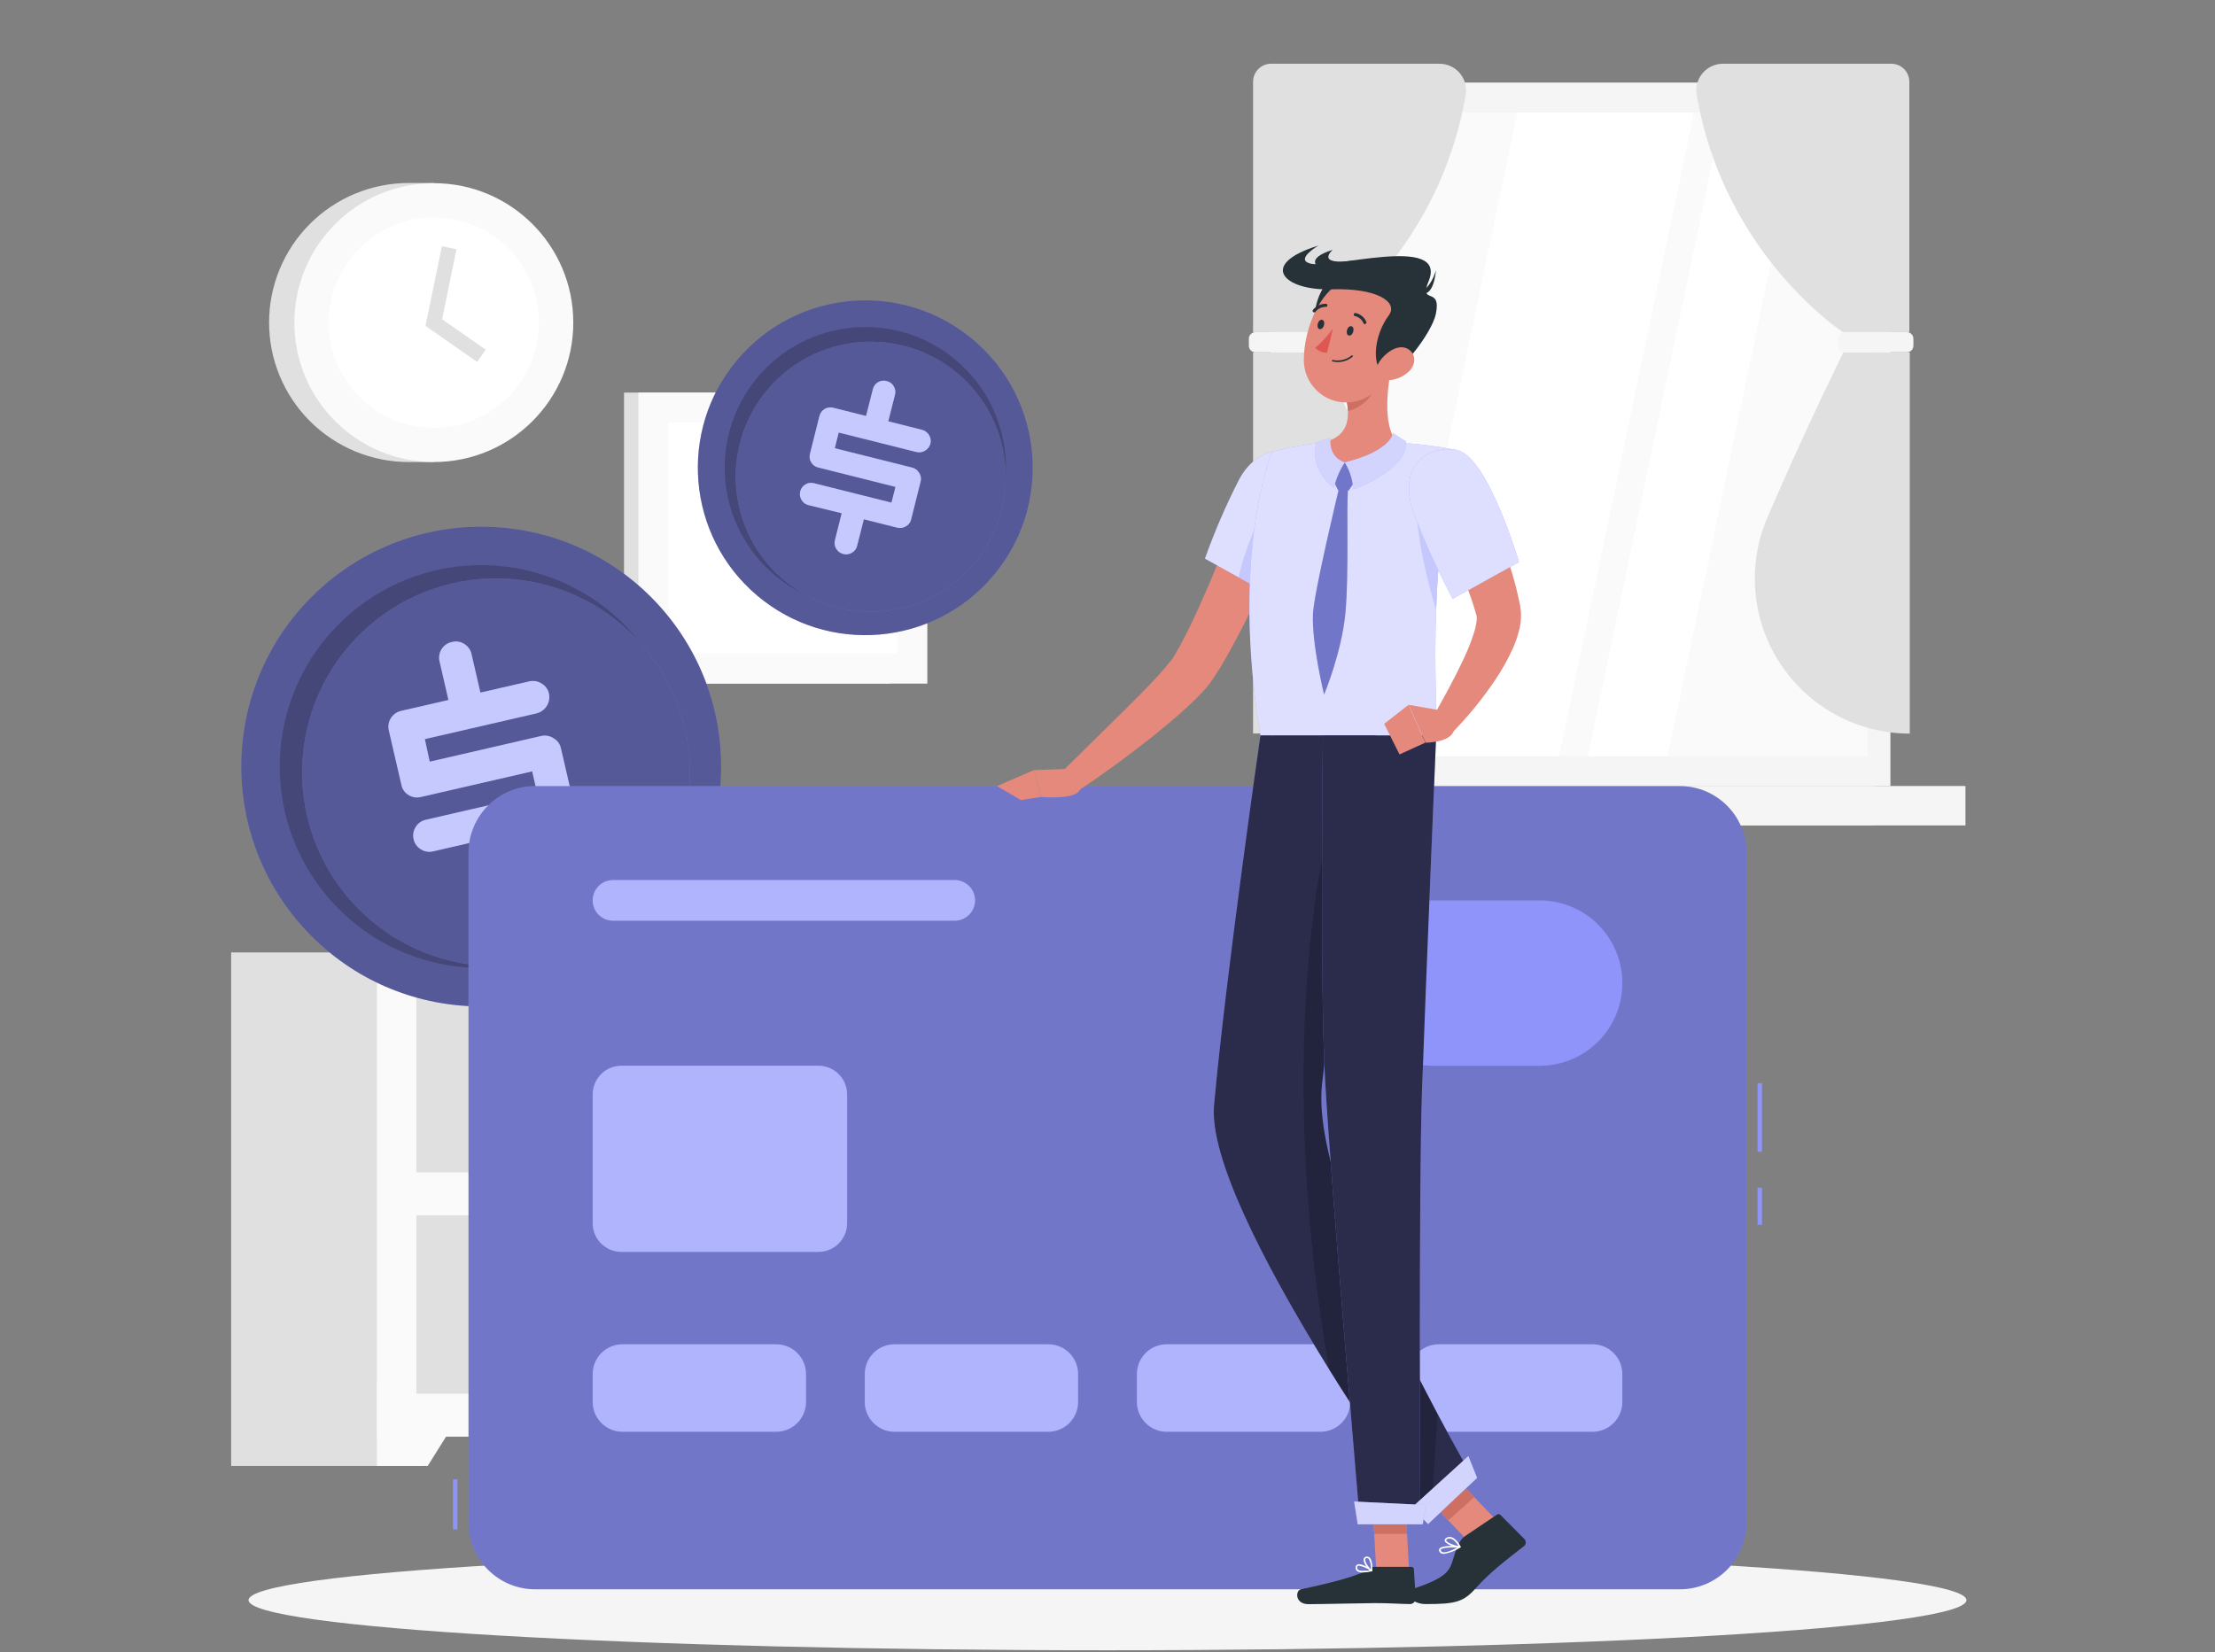 <svg width="500" height="373" viewBox="0 0 500 373" fill="none" xmlns="http://www.w3.org/2000/svg">
<rect x="0" y="0" width="500" height="373" fill="#808080" stroke="none"/>
<g clip-path="url(#clip0_7_356)">
<path d="M377.66 338.04H343.26V338.29H377.66V338.04Z" fill="#E6E6E6"/>
<path d="M251 337.58H211.76V337.83H251V337.58Z" fill="#E6E6E6"/>
<path d="M210.76 334.02H193.22V334.27H210.76V334.02Z" fill="#E6E6E6"/>
<path d="M423.03 18.68H286.75V177.48H423.03V18.68Z" fill="#E0E0E0"/>
<path d="M426.73 18.68H288.48V177.48H426.73V18.68Z" fill="#F5F5F5"/>
<path d="M423.03 177.47H286.75V186.37H423.03V177.47Z" fill="#E0E0E0"/>
<path d="M443.67 177.47H313.52V186.37H443.67V177.47Z" fill="#F5F5F5"/>
<path d="M421.55 170.74V25.41L293.67 25.41V170.74H421.55Z" fill="#FAFAFA"/>
<path d="M312.06 170.74L342.5 25.41H382.4L351.96 170.74H312.06Z" fill="white"/>
<path d="M358.42 170.74L388.85 25.41H406.87L376.44 170.74H358.42Z" fill="white"/>
<path d="M282.86 18.45V74.99H297.86C297.86 74.99 324.73 57.46 330.86 21.39C331.005 20.531 330.962 19.651 330.732 18.81C330.503 17.97 330.093 17.189 329.532 16.523C328.97 15.857 328.27 15.321 327.481 14.953C326.691 14.584 325.831 14.392 324.96 14.39H286.96C286.424 14.386 285.892 14.488 285.396 14.69C284.899 14.892 284.447 15.191 284.066 15.568C283.685 15.945 283.383 16.394 283.176 16.889C282.969 17.383 282.861 17.914 282.86 18.45V18.45Z" fill="#E0E0E0"/>
<path d="M282.86 165.62V79.55H297.86C297.86 79.55 306.46 96.93 315.03 116.91C317.31 122.226 318.234 128.025 317.72 133.786C317.205 139.547 315.269 145.09 312.084 149.919C308.899 154.747 304.566 158.709 299.472 161.45C294.378 164.19 288.684 165.623 282.9 165.62H282.86Z" fill="#E0E0E0"/>
<path d="M297.38 74.99H283.41C282.582 74.99 281.91 75.662 281.91 76.49V78.05C281.91 78.878 282.582 79.55 283.41 79.55H297.38C298.208 79.55 298.88 78.878 298.88 78.05V76.49C298.88 75.662 298.208 74.99 297.38 74.99Z" fill="#F5F5F5"/>
<path d="M431 18.45V74.99H416C416 74.99 389.12 57.46 383 21.39C382.855 20.532 382.898 19.652 383.127 18.813C383.356 17.973 383.765 17.193 384.325 16.527C384.885 15.861 385.584 15.325 386.372 14.956C387.161 14.587 388.02 14.394 388.89 14.39H426.89C427.427 14.385 427.96 14.486 428.458 14.687C428.955 14.889 429.408 15.187 429.79 15.564C430.172 15.942 430.476 16.391 430.684 16.886C430.891 17.382 430.999 17.913 431 18.45V18.45Z" fill="#E0E0E0"/>
<path d="M431.1 165.64V79.57H416.1C416.1 79.57 407.5 96.94 398.92 116.93C396.656 122.248 395.744 128.043 396.266 133.799C396.788 139.555 398.726 145.092 401.909 149.916C405.092 154.74 409.42 158.701 414.507 161.444C419.594 164.188 425.281 165.63 431.06 165.64H431.1Z" fill="#E0E0E0"/>
<path d="M416.45 79.55H430.42C431.248 79.55 431.92 78.879 431.92 78.05V76.49C431.92 75.662 431.248 74.99 430.42 74.99H416.45C415.622 74.99 414.95 75.662 414.95 76.49V78.05C414.95 78.879 415.622 79.55 416.45 79.55Z" fill="#F5F5F5"/>
<path d="M200.89 88.64H140.86V154.35H200.89V88.64Z" fill="#E0E0E0"/>
<path d="M209.33 88.64H144.11V154.35H209.33V88.64Z" fill="#FAFAFA"/>
<path d="M202.6 147.63V95.37H150.83V147.63H202.6Z" fill="white"/>
<path d="M163 121.5C163.003 118.226 164.305 115.088 166.621 112.774C168.937 110.46 172.076 109.16 175.35 109.16H178.13C181.402 109.163 184.539 110.464 186.853 112.777C189.166 115.091 190.467 118.228 190.47 121.5V121.5C190.47 123.121 190.151 124.725 189.531 126.222C188.911 127.72 188.002 129.08 186.856 130.226C185.71 131.372 184.349 132.281 182.852 132.901C181.355 133.521 179.751 133.84 178.13 133.84H175.35C173.729 133.841 172.123 133.523 170.625 132.904C169.126 132.284 167.765 131.375 166.618 130.229C165.471 129.083 164.561 127.723 163.94 126.225C163.32 124.727 163 123.122 163 121.5Z" fill="#F5F5F5"/>
<path d="M92.24 104.32C83.886 104.32 75.874 101.001 69.966 95.094C64.059 89.186 60.74 81.174 60.74 72.82C60.74 64.466 64.059 56.454 69.966 50.546C75.874 44.639 83.886 41.32 92.24 41.32H97.93V104.32H92.24Z" fill="#E0E0E0"/>
<path d="M97.93 104.32C115.316 104.32 129.41 90.226 129.41 72.84C129.41 55.454 115.316 41.36 97.93 41.36C80.544 41.36 66.45 55.454 66.45 72.84C66.45 90.226 80.544 104.32 97.93 104.32Z" fill="#FAFAFA"/>
<path d="M97.93 96.58C111.041 96.58 121.67 85.951 121.67 72.84C121.67 59.729 111.041 49.1 97.93 49.1C84.819 49.1 74.19 59.729 74.19 72.84C74.19 85.951 84.819 96.58 97.93 96.58Z" fill="white"/>
<path d="M107.71 81.72L96.05 73.58L99.75 55.6L103.05 56.28L99.8 72.09L109.64 78.95L107.71 81.72Z" fill="#E0E0E0"/>
<path d="M352.34 215.05H309.43V330.99H352.34V215.05Z" fill="#E0E0E0"/>
<path d="M340.88 330.99H352.34V311.79H328.87L340.88 330.99Z" fill="#FAFAFA"/>
<path d="M95.09 215.05H52.18V330.99H95.09V215.05Z" fill="#E0E0E0"/>
<path d="M352.35 215.05H85.09V324.38H352.35V215.05Z" fill="#FAFAFA"/>
<path d="M96.55 330.99H85.09V311.79H108.56L96.55 330.99Z" fill="#FAFAFA"/>
<path d="M343.46 224.45H93.98V264.69H343.46V224.45Z" fill="#F0F0F0"/>
<path d="M343.46 274.42H93.98V314.66H343.46V274.42Z" fill="#F0F0F0"/>
<path d="M306.88 224.45H93.98V264.69H306.88V224.45Z" fill="#E0E0E0"/>
<path d="M159.54 229.88H146.59C146.59 229.88 148.84 237.65 148.84 242.22C148.84 246.79 138.99 264.7 153.07 264.7C167.15 264.7 157.29 246.79 157.29 242.22C157.29 237.65 159.54 229.88 159.54 229.88Z" fill="#FAFAFA"/>
<path d="M108.56 243.38V250.45C108.56 258.29 116.14 264.7 125.4 264.7H133.75C143.01 264.7 150.59 258.29 150.59 250.45V243.38H108.56Z" fill="#F0F0F0"/>
<path d="M306.88 274.42H93.98V314.66H306.88V274.42Z" fill="#E0E0E0"/>
<path d="M213.55 313.93H233.49V280.72H213.55V313.93Z" fill="white"/>
<path d="M230.38 314.45H231.74V281.24H230.38V314.45Z" fill="#E6E6E6"/>
<path d="M231.84 314.7H235.32C235.585 314.7 235.8 314.485 235.8 314.22V281.46C235.8 281.195 235.585 280.98 235.32 280.98H231.84C231.575 280.98 231.36 281.195 231.36 281.46V314.22C231.36 314.485 231.575 314.7 231.84 314.7Z" fill="#EBEBEB"/>
<path d="M231.36 296.56H235.8V288.68H231.36V296.56Z" fill="white"/>
<path d="M231.36 303.85H235.8V298.99H231.36V303.85Z" fill="white"/>
<path d="M212.53 314.7H230.5C230.765 314.7 230.98 314.485 230.98 314.22V281.46C230.98 281.195 230.765 280.98 230.5 280.98H212.53C212.265 280.98 212.05 281.195 212.05 281.46V314.22C212.05 314.485 212.265 314.7 212.53 314.7Z" fill="#EBEBEB"/>
<path d="M203.82 313.85H225.82V277.21H203.82V313.85Z" fill="white"/>
<path d="M222.41 314.42H223.9V277.78H222.41V314.42Z" fill="#E6E6E6"/>
<path d="M224.01 314.7H227.85C228.143 314.7 228.38 314.463 228.38 314.17V278.03C228.38 277.737 228.143 277.5 227.85 277.5H224.01C223.717 277.5 223.48 277.737 223.48 278.03V314.17C223.48 314.463 223.717 314.7 224.01 314.7Z" fill="#F0F0F0"/>
<path d="M223.48 290.62H228.38V289.35H223.48V290.62Z" fill="white"/>
<path d="M223.48 294.3H228.38V293.03H223.48V294.3Z" fill="white"/>
<path d="M223.48 297.97H228.38V296.7H223.48V297.97Z" fill="white"/>
<path d="M202.71 314.7H222.53C222.823 314.7 223.06 314.463 223.06 314.17V278.03C223.06 277.737 222.823 277.5 222.53 277.5H202.71C202.417 277.5 202.18 277.737 202.18 278.03V314.17C202.18 314.463 202.417 314.7 202.71 314.7Z" fill="#F0F0F0"/>
<path d="M176.72 301.94C176.722 303.056 176.393 304.147 175.774 305.076C175.156 306.005 174.276 306.729 173.245 307.158C172.215 307.586 171.081 307.699 169.986 307.483C168.891 307.266 167.885 306.73 167.095 305.942C166.306 305.153 165.768 304.148 165.549 303.054C165.331 301.96 165.442 300.825 165.868 299.794C166.295 298.763 167.018 297.881 167.946 297.261C168.873 296.641 169.964 296.31 171.08 296.31C172.574 296.31 174.007 296.903 175.065 297.958C176.122 299.014 176.717 300.446 176.72 301.94V301.94Z" fill="#FAFAFA"/>
<path d="M167.11 304.63C167.11 305.502 166.851 306.355 166.367 307.08C165.882 307.805 165.193 308.371 164.388 308.704C163.582 309.038 162.695 309.126 161.84 308.955C160.984 308.785 160.198 308.365 159.582 307.749C158.965 307.132 158.545 306.346 158.375 305.491C158.205 304.635 158.292 303.748 158.626 302.943C158.959 302.137 159.525 301.448 160.25 300.963C160.975 300.479 161.828 300.22 162.7 300.22C163.869 300.223 164.989 300.688 165.815 301.515C166.642 302.341 167.107 303.461 167.11 304.63V304.63Z" fill="#FAFAFA"/>
<path d="M186.37 304.63C186.37 305.746 186.039 306.836 185.419 307.764C184.8 308.691 183.919 309.414 182.888 309.841C181.858 310.268 180.724 310.379 179.63 310.162C178.536 309.944 177.531 309.407 176.742 308.618C175.953 307.83 175.416 306.825 175.198 305.731C174.981 304.636 175.092 303.502 175.519 302.472C175.946 301.441 176.669 300.56 177.597 299.941C178.524 299.321 179.614 298.99 180.73 298.99C182.225 298.993 183.658 299.588 184.715 300.645C185.772 301.702 186.367 303.135 186.37 304.63V304.63Z" fill="#FAFAFA"/>
<path d="M195.61 302.98C195.61 304.096 195.279 305.186 194.659 306.113C194.04 307.041 193.159 307.764 192.128 308.191C191.098 308.618 189.964 308.729 188.87 308.512C187.776 308.294 186.771 307.757 185.982 306.968C185.193 306.179 184.656 305.174 184.438 304.08C184.221 302.986 184.332 301.852 184.759 300.822C185.186 299.791 185.909 298.91 186.837 298.291C187.764 297.671 188.854 297.34 189.97 297.34C191.466 297.34 192.9 297.934 193.958 298.992C195.016 300.05 195.61 301.484 195.61 302.98V302.98Z" fill="#FAFAFA"/>
<path d="M147.18 303.71C147.18 303.71 147.95 314.71 177.62 314.71C207.29 314.71 208.06 303.71 208.06 303.71H147.18Z" fill="#F5F5F5"/>
<path d="M230.38 253.7C230.38 253.7 231.61 264.7 278.63 264.7C325.65 264.7 326.87 253.7 326.87 253.7H230.38Z" fill="white"/>
<path d="M250 372.61C357.082 372.61 443.89 367.542 443.89 361.29C443.89 355.038 357.082 349.97 250 349.97C142.917 349.97 56.11 355.038 56.11 361.29C56.11 367.542 142.917 372.61 250 372.61Z" fill="#F5F5F5"/>
<path d="M146.921 211.375C168.072 190.224 168.072 155.932 146.921 134.781C125.771 113.631 91.478 113.631 70.328 134.781C49.177 155.932 49.177 190.224 70.328 211.375C91.478 232.526 125.771 232.526 146.921 211.375Z" fill="#8F94FB"/>
<path opacity="0.4" d="M146.921 211.375C168.072 190.224 168.072 155.932 146.921 134.781C125.771 113.631 91.478 113.631 70.328 134.781C49.177 155.932 49.177 190.224 70.328 211.375C91.478 232.526 125.771 232.526 146.921 211.375Z" fill="black"/>
<path opacity="0.2" d="M153.461 180.726C157.685 155.966 141.037 132.47 116.276 128.246C91.516 124.023 68.02 140.671 63.797 165.431C59.573 190.192 76.221 213.688 100.982 217.911C125.742 222.135 149.238 205.486 153.461 180.726Z" fill="black"/>
<path d="M155.635 177.434C157.323 153.321 139.144 132.406 115.031 130.718C90.918 129.03 70.003 147.209 68.315 171.322C66.627 195.434 84.806 216.35 108.919 218.038C133.032 219.726 153.947 201.547 155.635 177.434Z" fill="#8F94FB"/>
<path opacity="0.4" d="M155.635 177.434C157.323 153.321 139.144 132.406 115.031 130.718C90.918 129.03 70.003 147.209 68.315 171.322C66.627 195.434 84.806 216.35 108.919 218.038C133.032 219.726 153.947 201.547 155.635 177.434Z" fill="black"/>
<path d="M126.61 168.91L129.46 181.26C129.581 181.731 129.603 182.223 129.523 182.703C129.444 183.184 129.266 183.642 129 184.05C128.742 184.467 128.402 184.827 128.002 185.111C127.602 185.394 127.149 185.594 126.67 185.7L115.81 188.21L117.81 196.9C117.928 197.37 117.946 197.859 117.863 198.336C117.78 198.813 117.599 199.267 117.33 199.67C117.072 200.08 116.731 200.432 116.33 200.704C115.929 200.976 115.476 201.162 115 201.25C114.523 201.369 114.027 201.392 113.54 201.316C113.054 201.241 112.588 201.069 112.17 200.81C111.753 200.565 111.392 200.235 111.11 199.843C110.827 199.45 110.63 199.003 110.53 198.53L108.53 189.74L97.76 192.23C97.296 192.342 96.814 192.359 96.343 192.28C95.872 192.201 95.422 192.027 95.02 191.77C94.602 191.525 94.24 191.196 93.956 190.803C93.672 190.411 93.472 189.963 93.37 189.49C93.256 189.023 93.238 188.537 93.317 188.063C93.397 187.588 93.571 187.135 93.83 186.73C94.077 186.316 94.407 185.957 94.8 185.677C95.192 185.396 95.638 185.2 96.11 185.1L121.31 179.29L120.13 174.16L95 179.95C94.535 180.069 94.05 180.092 93.576 180.018C93.102 179.944 92.647 179.774 92.24 179.52C91.823 179.269 91.462 178.935 91.181 178.537C90.901 178.139 90.706 177.687 90.61 177.21L87.77 164.91C87.551 163.964 87.717 162.971 88.231 162.148C88.745 161.324 89.565 160.739 90.51 160.52L101.23 158.05L99.23 149.35C99.114 148.89 99.091 148.411 99.164 147.942C99.236 147.473 99.401 147.024 99.65 146.62C99.914 146.182 100.268 145.806 100.689 145.516C101.109 145.227 101.587 145.03 102.09 144.94C102.552 144.827 103.033 144.81 103.502 144.889C103.972 144.968 104.42 145.142 104.82 145.4C105.231 145.652 105.586 145.986 105.864 146.379C106.143 146.773 106.339 147.219 106.44 147.69L108.44 156.38L119.44 153.86C119.916 153.745 120.41 153.727 120.893 153.808C121.376 153.888 121.838 154.066 122.25 154.33C122.667 154.57 123.03 154.894 123.316 155.281C123.602 155.668 123.804 156.11 123.91 156.58C124.121 157.547 123.945 158.558 123.42 159.397C122.894 160.236 122.062 160.837 121.1 161.07L95.9 166.88L97 171.98L122.11 166.19C122.586 166.075 123.08 166.057 123.563 166.138C124.046 166.218 124.508 166.396 124.92 166.66C125.344 166.895 125.714 167.217 126.005 167.605C126.296 167.992 126.502 168.437 126.61 168.91V168.91Z" fill="#8F94FB"/>
<g opacity="0.7">
<path opacity="0.7" d="M126.61 168.91L129.46 181.26C129.581 181.731 129.603 182.223 129.523 182.703C129.444 183.184 129.266 183.642 129 184.05C128.742 184.467 128.402 184.827 128.002 185.111C127.602 185.394 127.149 185.594 126.67 185.7L115.81 188.21L117.81 196.9C117.928 197.37 117.946 197.859 117.863 198.336C117.78 198.813 117.599 199.267 117.33 199.67C117.072 200.08 116.731 200.432 116.33 200.704C115.929 200.976 115.476 201.162 115 201.25C114.523 201.369 114.027 201.392 113.54 201.316C113.054 201.241 112.588 201.069 112.17 200.81C111.753 200.565 111.392 200.235 111.11 199.843C110.827 199.45 110.63 199.003 110.53 198.53L108.53 189.74L97.76 192.23C97.296 192.342 96.814 192.359 96.343 192.28C95.872 192.201 95.422 192.027 95.02 191.77C94.602 191.525 94.24 191.196 93.956 190.803C93.672 190.411 93.472 189.963 93.37 189.49C93.256 189.023 93.238 188.537 93.317 188.063C93.397 187.588 93.571 187.135 93.83 186.73C94.077 186.316 94.407 185.957 94.8 185.677C95.192 185.396 95.638 185.2 96.11 185.1L121.31 179.29L120.13 174.16L95 179.95C94.535 180.069 94.05 180.092 93.576 180.018C93.102 179.944 92.647 179.774 92.24 179.52C91.823 179.269 91.462 178.935 91.181 178.537C90.901 178.139 90.706 177.687 90.61 177.21L87.77 164.91C87.551 163.964 87.717 162.971 88.231 162.148C88.745 161.324 89.565 160.739 90.51 160.52L101.23 158.05L99.23 149.35C99.114 148.89 99.091 148.411 99.164 147.942C99.236 147.473 99.401 147.024 99.65 146.62C99.914 146.182 100.268 145.806 100.689 145.516C101.109 145.227 101.587 145.03 102.09 144.94C102.552 144.827 103.033 144.81 103.502 144.889C103.972 144.968 104.42 145.142 104.82 145.4C105.231 145.652 105.586 145.986 105.864 146.379C106.143 146.773 106.339 147.219 106.44 147.69L108.44 156.38L119.44 153.86C119.916 153.745 120.41 153.727 120.893 153.808C121.376 153.888 121.838 154.066 122.25 154.33C122.667 154.57 123.03 154.894 123.316 155.281C123.602 155.668 123.804 156.11 123.91 156.58C124.121 157.547 123.945 158.558 123.42 159.397C122.894 160.236 122.062 160.837 121.1 161.07L95.9 166.88L97 171.98L122.11 166.19C122.586 166.075 123.08 166.057 123.563 166.138C124.046 166.218 124.508 166.396 124.92 166.66C125.344 166.895 125.714 167.217 126.005 167.605C126.296 167.992 126.502 168.437 126.61 168.91V168.91Z" fill="white"/>
</g>
<path d="M224.199 130.008C237.673 114.062 235.671 90.213 219.725 76.738C203.78 63.263 179.93 65.266 166.456 81.211C152.981 97.156 154.983 121.006 170.929 134.481C186.874 147.956 210.724 145.953 224.199 130.008Z" fill="#8F94FB"/>
<path opacity="0.4" d="M224.199 130.008C237.673 114.062 235.671 90.213 219.725 76.738C203.78 63.263 179.93 65.266 166.456 81.211C152.981 97.156 154.983 121.006 170.929 134.481C186.874 147.956 210.724 145.953 224.199 130.008Z" fill="black"/>
<path opacity="0.2" d="M219.793 125.804C230.962 112.294 229.063 92.287 215.553 81.118C202.042 69.949 182.035 71.847 170.866 85.358C159.697 98.868 161.595 118.875 175.106 130.044C188.617 141.213 208.624 139.315 219.793 125.804Z" fill="black"/>
<path d="M220.751 126.136C230.969 112.766 228.414 93.643 215.044 83.424C201.674 73.206 182.551 75.76 172.333 89.131C162.114 102.501 164.669 121.624 178.039 131.842C191.409 142.061 210.532 139.506 220.751 126.136Z" fill="#8F94FB"/>
<path opacity="0.4" d="M220.751 126.136C230.969 112.766 228.414 93.643 215.044 83.424C201.674 73.206 182.551 75.76 172.333 89.131C162.114 102.501 164.669 121.624 178.039 131.842C191.409 142.061 210.532 139.506 220.751 126.136Z" fill="black"/>
<path d="M207.82 108.71L205.67 117.29C205.592 117.616 205.447 117.923 205.244 118.19C205.04 118.456 204.784 118.678 204.49 118.84C204.193 119.02 203.863 119.139 203.52 119.189C203.176 119.239 202.826 119.219 202.49 119.13L195 117.24L193.48 123.24C193.403 123.568 193.258 123.876 193.055 124.145C192.851 124.413 192.594 124.636 192.3 124.8C192.016 124.976 191.7 125.093 191.37 125.142C191.04 125.192 190.703 125.174 190.38 125.09C190.047 125.012 189.734 124.868 189.457 124.667C189.181 124.466 188.947 124.212 188.77 123.92C188.59 123.635 188.47 123.315 188.418 122.981C188.366 122.647 188.384 122.307 188.47 121.98L190 115.88L182.5 114.05C182.175 113.972 181.869 113.829 181.601 113.63C181.333 113.431 181.108 113.179 180.94 112.89C180.759 112.607 180.639 112.289 180.588 111.956C180.536 111.624 180.554 111.285 180.64 110.96C180.715 110.631 180.856 110.321 181.056 110.049C181.255 109.778 181.509 109.55 181.8 109.38C182.088 109.205 182.408 109.089 182.741 109.041C183.075 108.993 183.415 109.013 183.74 109.1L201.24 113.49L202.14 109.93L184.69 105.55C184.363 105.477 184.055 105.337 183.785 105.139C183.515 104.941 183.288 104.69 183.12 104.4C182.939 104.115 182.82 103.794 182.772 103.46C182.724 103.126 182.747 102.785 182.84 102.46L184.98 93.91C185.061 93.584 185.205 93.277 185.405 93.008C185.605 92.738 185.856 92.51 186.144 92.338C186.432 92.166 186.752 92.053 187.084 92.005C187.416 91.958 187.755 91.976 188.08 92.06L195.5 93.92L197.02 87.92C197.094 87.581 197.236 87.262 197.44 86.981C197.643 86.7 197.902 86.464 198.201 86.289C198.499 86.113 198.831 86.001 199.175 85.96C199.519 85.919 199.868 85.95 200.2 86.05C200.522 86.125 200.826 86.265 201.091 86.463C201.356 86.661 201.577 86.912 201.74 87.2C201.917 87.485 202.034 87.803 202.084 88.135C202.134 88.467 202.115 88.805 202.03 89.13L200.51 95.13L208.11 97.04C208.443 97.12 208.757 97.266 209.032 97.471C209.307 97.675 209.538 97.934 209.71 98.23C209.892 98.511 210.015 98.826 210.07 99.157C210.125 99.487 210.111 99.825 210.03 100.15C209.947 100.483 209.797 100.796 209.591 101.071C209.385 101.346 209.126 101.577 208.83 101.75C208.535 101.934 208.205 102.055 207.861 102.107C207.517 102.158 207.166 102.139 206.83 102.05L189.32 97.66L188.44 101.2L205.88 105.57C206.213 105.65 206.527 105.796 206.802 106.001C207.077 106.205 207.308 106.464 207.48 106.76C207.673 107.042 207.803 107.362 207.861 107.698C207.92 108.035 207.906 108.38 207.82 108.71V108.71Z" fill="#8F94FB"/>
<g opacity="0.7">
<path opacity="0.7" d="M207.82 108.71L205.67 117.29C205.592 117.616 205.447 117.923 205.244 118.19C205.04 118.456 204.784 118.678 204.49 118.84C204.193 119.02 203.863 119.139 203.52 119.189C203.176 119.239 202.826 119.219 202.49 119.13L195 117.24L193.48 123.24C193.403 123.568 193.258 123.876 193.055 124.145C192.851 124.413 192.594 124.636 192.3 124.8C192.016 124.976 191.7 125.093 191.37 125.142C191.04 125.192 190.703 125.174 190.38 125.09C190.047 125.012 189.734 124.868 189.457 124.667C189.181 124.466 188.947 124.212 188.77 123.92C188.59 123.635 188.47 123.315 188.418 122.981C188.366 122.647 188.384 122.307 188.47 121.98L190 115.88L182.5 114.05C182.175 113.972 181.869 113.829 181.601 113.63C181.333 113.431 181.108 113.179 180.94 112.89C180.759 112.607 180.639 112.289 180.588 111.956C180.536 111.624 180.554 111.285 180.64 110.96C180.715 110.631 180.856 110.321 181.056 110.049C181.255 109.778 181.509 109.55 181.8 109.38C182.088 109.205 182.408 109.089 182.741 109.041C183.075 108.993 183.415 109.013 183.74 109.1L201.24 113.49L202.14 109.93L184.69 105.55C184.363 105.477 184.055 105.337 183.785 105.139C183.515 104.941 183.288 104.69 183.12 104.4C182.939 104.115 182.82 103.794 182.772 103.46C182.724 103.126 182.747 102.785 182.84 102.46L184.98 93.91C185.061 93.584 185.205 93.277 185.405 93.008C185.605 92.738 185.856 92.51 186.144 92.338C186.432 92.166 186.752 92.053 187.084 92.005C187.416 91.958 187.755 91.976 188.08 92.06L195.5 93.92L197.02 87.92C197.094 87.581 197.236 87.262 197.44 86.981C197.643 86.7 197.902 86.464 198.201 86.289C198.499 86.113 198.831 86.001 199.175 85.96C199.519 85.919 199.868 85.95 200.2 86.05C200.522 86.125 200.826 86.265 201.091 86.463C201.356 86.661 201.577 86.912 201.74 87.2C201.917 87.485 202.034 87.803 202.084 88.135C202.134 88.467 202.115 88.805 202.03 89.13L200.51 95.13L208.11 97.04C208.443 97.12 208.757 97.266 209.032 97.471C209.307 97.675 209.538 97.934 209.71 98.23C209.892 98.511 210.015 98.826 210.07 99.157C210.125 99.487 210.111 99.825 210.03 100.15C209.947 100.483 209.797 100.796 209.591 101.071C209.385 101.346 209.126 101.577 208.83 101.75C208.535 101.934 208.205 102.055 207.861 102.107C207.517 102.158 207.166 102.139 206.83 102.05L189.32 97.66L188.44 101.2L205.88 105.57C206.213 105.65 206.527 105.796 206.802 106.001C207.077 106.205 207.308 106.464 207.48 106.76C207.673 107.042 207.803 107.362 207.861 107.698C207.92 108.035 207.906 108.38 207.82 108.71V108.71Z" fill="white"/>
</g>
<path d="M103.26 334.02H102.26V345.31H103.26V334.02Z" fill="#8F94FB"/>
<path d="M397.74 244.57H396.74V260.04H397.74V244.57Z" fill="#8F94FB"/>
<path d="M397.74 268.16H396.74V276.55H397.74V268.16Z" fill="#8F94FB"/>
<path d="M379.2 177.49H120.81C112.498 177.49 105.76 184.228 105.76 192.54V343.79C105.76 352.102 112.498 358.84 120.81 358.84H379.2C387.512 358.84 394.25 352.102 394.25 343.79V192.54C394.25 184.228 387.512 177.49 379.2 177.49Z" fill="#8F94FB"/>
<path opacity="0.2" d="M379.2 177.49H120.81C112.498 177.49 105.76 184.228 105.76 192.54V343.79C105.76 352.102 112.498 358.84 120.81 358.84H379.2C387.512 358.84 394.25 352.102 394.25 343.79V192.54C394.25 184.228 387.512 177.49 379.2 177.49Z" fill="black"/>
<path d="M347.55 240.64C352.502 240.64 357.25 238.673 360.752 235.172C364.253 231.67 366.22 226.922 366.22 221.97C366.22 217.018 364.253 212.27 360.752 208.768C357.25 205.267 352.502 203.3 347.55 203.3H323.45C318.498 203.3 313.75 205.267 310.248 208.768C306.747 212.27 304.78 217.018 304.78 221.97C304.78 226.922 306.747 231.67 310.248 235.172C313.75 238.673 318.498 240.64 323.45 240.64H347.55Z" fill="#8F94FB"/>
<path d="M184.74 240.63H140.27C136.691 240.63 133.79 243.531 133.79 247.11V276.18C133.79 279.759 136.691 282.66 140.27 282.66H184.74C188.319 282.66 191.22 279.759 191.22 276.18V247.11C191.22 243.531 188.319 240.63 184.74 240.63Z" fill="#8F94FB"/>
<path opacity="0.3" d="M184.74 240.63H140.27C136.691 240.63 133.79 243.531 133.79 247.11V276.18C133.79 279.759 136.691 282.66 140.27 282.66H184.74C188.319 282.66 191.22 279.759 191.22 276.18V247.11C191.22 243.531 188.319 240.63 184.74 240.63Z" fill="white"/>
<path d="M215.51 198.71H138.38C135.845 198.71 133.79 200.763 133.79 203.295C133.79 205.827 135.845 207.88 138.38 207.88H215.51C218.045 207.88 220.1 205.827 220.1 203.295C220.1 200.763 218.045 198.71 215.51 198.71Z" fill="#8F94FB"/>
<path opacity="0.3" d="M215.51 198.71H138.38C135.845 198.71 133.79 200.763 133.79 203.295C133.79 205.827 135.845 207.88 138.38 207.88H215.51C218.045 207.88 220.1 205.827 220.1 203.295C220.1 200.763 218.045 198.71 215.51 198.71Z" fill="white"/>
<path d="M175.21 303.52H140.52C136.803 303.52 133.79 306.533 133.79 310.25V316.54C133.79 320.257 136.803 323.27 140.52 323.27H175.21C178.927 323.27 181.94 320.257 181.94 316.54V310.25C181.94 306.533 178.927 303.52 175.21 303.52Z" fill="#8F94FB"/>
<path opacity="0.3" d="M175.21 303.52H140.52C136.803 303.52 133.79 306.533 133.79 310.25V316.54C133.79 320.257 136.803 323.27 140.52 323.27H175.21C178.927 323.27 181.94 320.257 181.94 316.54V310.25C181.94 306.533 178.927 303.52 175.21 303.52Z" fill="white"/>
<path d="M236.63 303.52H201.94C198.223 303.52 195.21 306.533 195.21 310.25V316.54C195.21 320.257 198.223 323.27 201.94 323.27H236.63C240.347 323.27 243.36 320.257 243.36 316.54V310.25C243.36 306.533 240.347 303.52 236.63 303.52Z" fill="#8F94FB"/>
<path opacity="0.3" d="M236.63 303.52H201.94C198.223 303.52 195.21 306.533 195.21 310.25V316.54C195.21 320.257 198.223 323.27 201.94 323.27H236.63C240.347 323.27 243.36 320.257 243.36 316.54V310.25C243.36 306.533 240.347 303.52 236.63 303.52Z" fill="white"/>
<path d="M298.06 303.52H263.37C259.653 303.52 256.64 306.533 256.64 310.25V316.54C256.64 320.257 259.653 323.27 263.37 323.27H298.06C301.777 323.27 304.79 320.257 304.79 316.54V310.25C304.79 306.533 301.777 303.52 298.06 303.52Z" fill="#8F94FB"/>
<path opacity="0.3" d="M298.06 303.52H263.37C259.653 303.52 256.64 306.533 256.64 310.25V316.54C256.64 320.257 259.653 323.27 263.37 323.27H298.06C301.777 323.27 304.79 320.257 304.79 316.54V310.25C304.79 306.533 301.777 303.52 298.06 303.52Z" fill="white"/>
<path d="M359.48 303.52H324.79C321.073 303.52 318.06 306.533 318.06 310.25V316.54C318.06 320.257 321.073 323.27 324.79 323.27H359.48C363.197 323.27 366.21 320.257 366.21 316.54V310.25C366.21 306.533 363.197 303.52 359.48 303.52Z" fill="#8F94FB"/>
<path opacity="0.3" d="M359.48 303.52H324.79C321.073 303.52 318.06 306.533 318.06 310.25V316.54C318.06 320.257 321.073 323.27 324.79 323.27H359.48C363.197 323.27 366.21 320.257 366.21 316.54V310.25C366.21 306.533 363.197 303.52 359.48 303.52Z" fill="white"/>
<path d="M293 111.87C290.63 118.56 288 125.03 285.21 131.5C282.386 138.079 279.146 144.472 275.51 150.64C275.02 151.43 274.51 152.22 273.98 153.01L273.59 153.6L273.06 154.33C272.7 154.79 272.36 155.19 272.06 155.58C270.8 156.985 269.465 158.32 268.06 159.58C265.39 162.05 262.67 164.29 259.92 166.5C254.4 170.88 248.76 174.98 242.92 178.87L239.43 174.54L254.13 160.05C256.56 157.64 258.97 155.21 261.22 152.78C262.33 151.57 263.41 150.33 264.3 149.19C264.52 148.91 264.71 148.63 264.88 148.39L265.09 148.05L265.38 147.53C265.77 146.84 266.18 146.17 266.56 145.46C269.62 139.71 272.32 133.46 274.92 127.12C277.52 120.78 280.02 114.39 282.42 108.05L293 111.87Z" fill="#E4897B"/>
<path d="M295.81 107.05C298.08 113.69 284.74 133.22 284.74 133.22L272 126.13C274.171 120.036 276.736 114.09 279.68 108.33C284.14 99.89 293.32 99.76 295.81 107.05Z" fill="#8F94FB"/>
<path opacity="0.7" d="M295.81 107.05C298.08 113.69 284.74 133.22 284.74 133.22L272 126.13C274.171 120.036 276.736 114.09 279.68 108.33C284.14 99.89 293.32 99.76 295.81 107.05Z" fill="white"/>
<path opacity="0.31" d="M296 107.88C293.14 106.51 289.85 107.66 286.38 113.14C282.91 118.62 279.96 127.77 279.64 130.38L284.75 133.21C284.75 133.21 297.06 115.17 296 107.88Z" fill="#8F94FB"/>
<path d="M287.18 101.97C287.18 101.97 277.66 124.36 284.52 166.05H324.17C324.66 159.96 321.86 130.27 328.73 101.59C324.365 100.74 319.949 100.179 315.51 99.91C309.898 99.59 304.272 99.59 298.66 99.91C294.786 100.303 290.949 100.992 287.18 101.97V101.97Z" fill="#8F94FB"/>
<path opacity="0.7" d="M287.18 101.97C287.18 101.97 277.66 124.36 284.52 166.05H324.17C324.66 159.96 321.86 130.27 328.73 101.59C324.365 100.74 319.949 100.179 315.51 99.91C309.898 99.59 304.272 99.59 298.66 99.91C294.786 100.303 290.949 100.992 287.18 101.97V101.97Z" fill="white"/>
<path d="M338.21 343.67L332.34 348.93L321.15 337.29L327.03 332.03L338.21 343.67Z" fill="#E4897B"/>
<path d="M318.08 354.62H310.67L309.71 337.45H317.12L318.08 354.62Z" fill="#E4897B"/>
<path d="M321.16 337.29L326.92 343.29L332.8 338.03L327.04 332.03L321.16 337.29Z" fill="#CE6F64"/>
<path d="M317.12 337.46H309.71L310.21 346.31H317.62L317.12 337.46Z" fill="#CE6F64"/>
<path d="M284.52 166.05C284.52 166.05 276.71 220.11 274.05 249.53C271.91 273.14 322.96 343.53 322.96 343.53L332.83 334.24C332.83 334.24 295.55 271.13 298.42 244.85C301.2 219.4 310.62 166.02 310.62 166.02L284.52 166.05Z" fill="#8F94FB"/>
<path opacity="0.7" d="M284.52 166.05C284.52 166.05 276.71 220.11 274.05 249.53C271.91 273.14 322.96 343.53 322.96 343.53L332.83 334.24C332.83 334.24 295.55 271.13 298.42 244.85C301.2 219.4 310.62 166.02 310.62 166.02L284.52 166.05Z" fill="black"/>
<path opacity="0.2" d="M298.42 244.88C299.85 231.77 303.05 211.23 305.8 194.41C304.36 191.59 300.32 185.88 300.32 185.88C296.7 198.39 288.83 245.55 300.06 309.24C311.76 328.1 322.96 343.56 322.96 343.56L324.49 319.24C313.68 298.9 296.43 263.05 298.42 244.88Z" fill="black"/>
<path d="M298.62 166.05C298.62 166.05 297.92 222.7 299.12 243.93C300.43 267.17 307.03 344.17 307.03 344.17H320.61C320.61 344.17 320.2 269.05 321 246.05C321.89 221.05 324.19 166.05 324.19 166.05H298.62Z" fill="#8F94FB"/>
<path opacity="0.7" d="M298.62 166.05C298.62 166.05 297.92 222.7 299.12 243.93C300.43 267.17 307.03 344.17 307.03 344.17H320.61C320.61 344.17 320.2 269.05 321 246.05C321.89 221.05 324.19 166.05 324.19 166.05H298.62Z" fill="black"/>
<path d="M310.28 353.77H318.61C318.749 353.764 318.884 353.814 318.987 353.907C319.09 354.001 319.152 354.131 319.16 354.27L319.57 360.86C319.571 361.032 319.539 361.203 319.474 361.362C319.409 361.521 319.314 361.667 319.193 361.789C319.073 361.912 318.929 362.009 318.771 362.076C318.612 362.143 318.442 362.179 318.27 362.18C315.37 362.13 313.98 361.96 310.32 361.96C308.07 361.96 298.49 362.2 295.38 362.2C292.27 362.2 292.38 359.12 293.67 358.84C299.58 357.59 306.91 355.84 309.01 354.22C309.372 353.934 309.819 353.776 310.28 353.77V353.77Z" fill="#263238"/>
<path d="M330.72 346.83L337.86 342.02C337.977 341.928 338.121 341.877 338.27 341.877C338.419 341.877 338.563 341.928 338.68 342.02L344.14 347.53C344.247 347.651 344.325 347.794 344.37 347.949C344.415 348.104 344.426 348.267 344.401 348.426C344.376 348.585 344.317 348.737 344.227 348.871C344.137 349.005 344.018 349.117 343.88 349.2C339.32 352.71 336.03 355.36 333.43 358.28C330.43 361.69 328.81 362.18 321.81 362.18C318.57 362.18 316.74 359.45 318.06 359.03C329.72 355.34 326.6 353.73 329.44 348.32C329.736 347.725 330.176 347.213 330.72 346.83Z" fill="#263238"/>
<path d="M241.11 173.61L233.38 173.88L235 179.94C235 179.94 243.08 180.66 243.8 178.22L241.11 173.61Z" fill="#E4897B"/>
<path d="M225.04 177.49L230.46 180.65L235 179.94L233.38 173.88L225.04 177.49Z" fill="#E4897B"/>
<path opacity="0.31" d="M319.87 108.67C319.05 113.39 320.14 124.67 324.19 137.73C324.507 126.541 325.809 115.401 328.08 104.44V104.38C325.48 104.12 320.66 104.24 319.87 108.67Z" fill="#8F94FB"/>
<path d="M314.5 80.93C313.25 86.35 311.84 96.29 315.5 99.93C315.5 99.93 313.92 104.42 303.84 104.42C292.76 104.42 298.65 99.93 298.65 99.93C304.75 98.49 304.75 94 303.84 89.79L314.5 80.93Z" fill="#E4897B"/>
<path d="M303.56 104.4L300.56 107.59L302.03 110.67L304.42 110.78L306.46 107.84L303.56 104.4Z" fill="#8F94FB"/>
<path d="M310.16 84.54L303.85 89.76C304.077 90.746 304.218 91.75 304.27 92.76C306.59 92.43 309.85 89.89 310.18 87.47C310.357 86.501 310.35 85.507 310.16 84.54V84.54Z" fill="#CE6F64"/>
<path d="M301.35 62.55C297.56 63.84 294.53 73.89 298.95 76.55C303.37 79.21 308.55 60.1 301.35 62.55Z" fill="#263238"/>
<path d="M316.87 75.25C314.61 82.25 313.65 86.48 309.09 89.35C307.619 90.296 305.917 90.821 304.169 90.869C302.421 90.917 300.693 90.487 299.172 89.624C297.652 88.761 296.396 87.498 295.54 85.973C294.685 84.448 294.263 82.718 294.32 80.97C294.41 74.24 298.09 63.88 305.84 62.58C307.51 62.258 309.236 62.38 310.844 62.934C312.453 63.488 313.887 64.455 315.004 65.738C316.121 67.022 316.881 68.575 317.209 70.245C317.536 71.914 317.419 73.64 316.87 75.25V75.25Z" fill="#E4897B"/>
<path d="M322.47 63.55C320.21 69.01 325.47 64.45 324.11 70.93C323.23 75.15 315.61 85.26 312.67 84.34C309.73 83.42 309.76 76.25 313.51 71.18C315.67 68.27 311 64.97 300.51 65.32C290.02 65.67 283.68 59.77 297.62 55.44C297.62 55.44 292.48 58.44 295.53 59.44C299.85 61.05 327 52.61 322.47 63.55Z" fill="#263238"/>
<path d="M320.47 66.05C320.36 66.05 322.82 65.44 324.13 61.05C324.13 61.12 323.7 67.59 320.47 66.05Z" fill="#263238"/>
<path d="M300.84 56.41C294.39 58.41 297.06 60.66 299.73 61.22L305.85 58.82C296.55 60.05 300.84 56.41 300.84 56.41Z" fill="#263238"/>
<path d="M318.11 83.8C316.769 85.103 314.98 85.844 313.11 85.87C310.64 85.87 310.11 83.53 311.44 81.57C312.62 79.81 315.32 77.69 317.5 78.64C319.68 79.59 319.75 82.19 318.11 83.8Z" fill="#E4897B"/>
<path d="M305.48 74.86C305.33 75.44 304.9 75.86 304.48 75.76C304.06 75.66 303.91 75.13 304.06 74.55C304.21 73.97 304.64 73.55 305.06 73.66C305.48 73.77 305.63 74.28 305.48 74.86Z" fill="#263238"/>
<path d="M298.88 73.41C298.73 73.99 298.3 74.41 297.88 74.31C297.46 74.21 297.31 73.69 297.46 73.11C297.61 72.53 298.03 72.11 298.46 72.21C298.89 72.31 299 72.83 298.88 73.41Z" fill="#263238"/>
<path d="M300.9 74.16C299.763 75.779 298.418 77.242 296.9 78.51C297.234 78.881 297.645 79.174 298.105 79.37C298.564 79.565 299.061 79.657 299.56 79.64L300.9 74.16Z" fill="#DE5753"/>
<path d="M302 81.75C301.586 81.749 301.173 81.703 300.77 81.61C300.726 81.598 300.687 81.57 300.663 81.531C300.639 81.492 300.631 81.445 300.64 81.4C300.652 81.356 300.68 81.317 300.719 81.293C300.758 81.269 300.805 81.261 300.85 81.27C301.586 81.434 302.35 81.429 303.085 81.256C303.819 81.083 304.504 80.746 305.09 80.27C305.124 80.238 305.168 80.219 305.215 80.219C305.262 80.219 305.306 80.238 305.34 80.27C305.372 80.303 305.39 80.348 305.39 80.395C305.39 80.442 305.372 80.486 305.34 80.52C304.411 81.319 303.225 81.756 302 81.75V81.75Z" fill="#263238"/>
<path d="M308.1 73.19C308.032 73.191 307.965 73.172 307.908 73.134C307.851 73.097 307.806 73.043 307.78 72.98C307.616 72.579 307.357 72.223 307.027 71.943C306.696 71.663 306.303 71.466 305.88 71.37C305.834 71.364 305.789 71.349 305.749 71.325C305.709 71.302 305.674 71.27 305.646 71.233C305.618 71.196 305.598 71.153 305.586 71.108C305.575 71.063 305.573 71.016 305.58 70.97C305.595 70.878 305.645 70.795 305.719 70.739C305.794 70.683 305.887 70.659 305.98 70.67C306.519 70.78 307.022 71.019 307.448 71.368C307.873 71.716 308.207 72.163 308.42 72.67C308.44 72.712 308.451 72.757 308.452 72.803C308.454 72.85 308.446 72.896 308.429 72.939C308.412 72.982 308.387 73.021 308.354 73.054C308.322 73.087 308.283 73.113 308.24 73.13C308.198 73.16 308.15 73.18 308.1 73.19Z" fill="#263238"/>
<path d="M296.65 70.54C296.57 70.539 296.492 70.511 296.43 70.46C296.358 70.4 296.313 70.314 296.303 70.22C296.294 70.127 296.321 70.033 296.38 69.96C296.732 69.522 297.181 69.17 297.69 68.933C298.2 68.695 298.758 68.578 299.32 68.59C299.366 68.594 299.411 68.607 299.452 68.628C299.493 68.649 299.529 68.678 299.559 68.713C299.589 68.749 299.611 68.79 299.625 68.834C299.639 68.878 299.644 68.924 299.64 68.97C299.638 69.016 299.626 69.062 299.605 69.104C299.584 69.145 299.555 69.182 299.519 69.213C299.484 69.243 299.442 69.265 299.398 69.278C299.353 69.291 299.306 69.296 299.26 69.29C298.81 69.285 298.365 69.384 297.96 69.578C297.554 69.772 297.198 70.057 296.92 70.41C296.888 70.451 296.847 70.484 296.8 70.506C296.753 70.529 296.702 70.54 296.65 70.54V70.54Z" fill="#263238"/>
<path d="M330.65 106.7C331.43 107.91 332.08 108.98 332.74 110.14C333.4 111.3 334.03 112.42 334.65 113.58C335.87 115.89 337.02 118.25 338.07 120.66C340.272 125.594 341.926 130.755 343 136.05L343.1 136.56L343.15 136.81L343.22 137.23C343.305 137.789 343.348 138.354 343.35 138.92C343.34 139.867 343.24 140.812 343.05 141.74C342.711 143.271 342.222 144.765 341.59 146.2C340.467 148.714 339.129 151.127 337.59 153.41C334.681 157.752 331.373 161.813 327.71 165.54L323.36 162.05C325.78 157.83 328.19 153.45 330.21 149.16C331.203 147.108 332.052 144.99 332.75 142.82C333.035 141.915 333.23 140.984 333.33 140.04C333.365 139.731 333.365 139.419 333.33 139.11C333.33 139.02 333.33 138.94 333.27 138.93C333.21 138.92 333.27 138.93 333.27 138.88L333.21 138.68L333.09 138.27C332.458 136.064 331.707 133.894 330.84 131.77C329.96 129.6 328.98 127.44 327.95 125.29C326.92 123.14 325.81 121.02 324.67 118.9C324.11 117.84 323.52 116.79 322.93 115.75L321.17 112.75L330.65 106.7Z" fill="#E4897B"/>
<path d="M307.66 355.05C307.161 355.1 306.661 354.961 306.26 354.66C306.147 354.535 306.068 354.383 306.029 354.218C305.991 354.054 305.994 353.882 306.04 353.72C306.062 353.611 306.111 353.508 306.183 353.423C306.254 353.337 306.346 353.271 306.45 353.23C307.36 352.87 309.45 354.31 309.69 354.47C309.72 354.488 309.743 354.516 309.755 354.548C309.768 354.581 309.77 354.616 309.76 354.65C309.755 354.684 309.74 354.715 309.717 354.74C309.693 354.765 309.663 354.782 309.63 354.79C308.984 354.945 308.324 355.032 307.66 355.05V355.05ZM306.79 353.52C306.72 353.509 306.65 353.509 306.58 353.52C306.529 353.538 306.484 353.57 306.451 353.613C306.417 353.655 306.396 353.706 306.39 353.76C306.354 353.865 306.346 353.977 306.367 354.086C306.388 354.195 306.437 354.296 306.51 354.38C306.85 354.72 307.82 354.76 309.15 354.5C308.443 354.009 307.638 353.679 306.79 353.53V353.52Z" fill="white"/>
<path d="M309.59 354.8H309.5C308.76 354.36 307.66 352.8 307.83 352C307.859 351.853 307.938 351.721 308.052 351.625C308.167 351.528 308.31 351.474 308.46 351.47C308.592 351.453 308.726 351.466 308.852 351.507C308.979 351.549 309.094 351.618 309.19 351.71C309.94 352.44 309.77 354.57 309.77 354.66C309.766 354.69 309.755 354.718 309.738 354.743C309.72 354.767 309.697 354.787 309.67 354.8H309.59ZM308.59 351.8H308.51C308.26 351.8 308.2 351.95 308.18 352.05C308.07 352.58 308.8 353.75 309.44 354.29C309.532 353.479 309.364 352.659 308.96 351.95C308.91 351.901 308.85 351.863 308.785 351.837C308.72 351.811 308.65 351.799 308.58 351.8H308.59Z" fill="white"/>
<path d="M325.92 350.85C325.735 350.855 325.551 350.821 325.38 350.75C325.248 350.697 325.131 350.613 325.039 350.505C324.947 350.397 324.882 350.268 324.85 350.13C324.825 350.046 324.821 349.956 324.841 349.87C324.86 349.785 324.901 349.705 324.96 349.64C325.63 348.83 329.14 349.07 329.54 349.1C329.577 349.101 329.613 349.114 329.642 349.138C329.671 349.161 329.691 349.194 329.7 349.23C329.708 349.266 329.704 349.304 329.69 349.338C329.676 349.371 329.651 349.4 329.62 349.42C328.503 350.156 327.242 350.644 325.92 350.85V350.85ZM328.04 349.39C326.81 349.39 325.52 349.51 325.23 349.86C325.213 349.887 325.204 349.918 325.204 349.95C325.204 349.982 325.213 350.013 325.23 350.04C325.247 350.126 325.285 350.207 325.341 350.275C325.397 350.344 325.468 350.397 325.55 350.43C326.11 350.66 327.37 350.28 328.96 349.43L328.04 349.39Z" fill="white"/>
<path d="M329.53 349.45C328.53 349.45 326.28 348.68 326.11 347.88C326.11 347.68 326.11 347.4 326.59 347.17C328.31 346.36 329.64 349.08 329.7 349.17C329.712 349.198 329.718 349.229 329.718 349.26C329.718 349.291 329.712 349.322 329.7 349.35C329.684 349.381 329.659 349.406 329.629 349.424C329.599 349.441 329.565 349.45 329.53 349.45V349.45ZM327.22 347.38C327.05 347.378 326.883 347.416 326.73 347.49C326.52 347.59 326.42 347.7 326.44 347.8C326.54 348.27 328.16 348.93 329.22 349.07C328.9 348.53 328.13 347.38 327.22 347.38V347.38Z" fill="white"/>
<path d="M325.34 160.43L318 159.14L321.79 167.69C321.79 167.69 328.52 167.69 328.22 164.17L325.34 160.43Z" fill="#E4897B"/>
<path d="M312.45 163.43L315.92 170.34L321.75 167.68L317.96 159.14L312.45 163.43Z" fill="#E4897B"/>
<path d="M333.43 333.7L322.36 344.13L318.79 340.3L331.46 328.76L333.43 333.7Z" fill="#8F94FB"/>
<path opacity="0.6" d="M333.43 333.7L322.36 344.13L318.79 340.3L331.46 328.76L333.43 333.7Z" fill="white"/>
<path d="M321.15 344.17H306.48L305.67 339.02L321.86 339.82L321.15 344.17Z" fill="#8F94FB"/>
<path opacity="0.6" d="M321.15 344.17H306.48L305.67 339.02L321.86 339.82L321.15 344.17Z" fill="white"/>
<path d="M328.73 101.59C335.73 102.59 342.9 126.91 342.9 126.91L327.9 135.23C327.9 135.23 321.81 123.67 318.9 115.09C315.85 106.1 321.24 100.49 328.73 101.59Z" fill="#8F94FB"/>
<path opacity="0.7" d="M328.73 101.59C335.73 102.59 342.9 126.91 342.9 126.91L327.9 135.23C327.9 135.23 321.81 123.67 318.9 115.09C315.85 106.1 321.24 100.49 328.73 101.59Z" fill="white"/>
<path opacity="0.2" d="M303.56 104.4L300.56 107.59L302.03 110.67L304.42 110.78L306.46 107.84L303.56 104.4Z" fill="black"/>
<path d="M302.29 110.12C302.29 110.12 296.6 133.69 296.38 138.59C296.07 145.33 298.89 156.84 298.89 156.84C298.89 156.84 302.89 147.27 303.71 138.38C304.53 129.49 303.92 115.11 304.29 110.12H302.29Z" fill="#8F94FB"/>
<path opacity="0.2" d="M302.29 110.12C302.29 110.12 296.6 133.69 296.38 138.59C296.07 145.33 298.89 156.84 298.89 156.84C298.89 156.84 302.89 147.27 303.71 138.38C304.53 129.49 303.92 115.11 304.29 110.12H302.29Z" fill="black"/>
<path d="M303.56 104.4C304.7 106.245 305.36 108.345 305.48 110.51C305.48 110.51 317.96 106.11 317.37 99.66C317.37 99.66 315.6 98.61 314.48 97.76C314.48 97.76 314.06 101.82 303.56 104.4Z" fill="#8F94FB"/>
<path opacity="0.6" d="M303.56 104.4C304.7 106.245 305.36 108.345 305.48 110.51C305.48 110.51 317.96 106.11 317.37 99.66C317.37 99.66 315.6 98.61 314.48 97.76C314.48 97.76 314.06 101.82 303.56 104.4Z" fill="white"/>
<path d="M303.56 104.4C302.413 106.146 301.587 108.083 301.12 110.12C301.12 110.12 295.47 106.3 297.17 99.93C298.205 99.513 299.272 99.178 300.36 98.93C300.36 98.93 299.62 103.05 303.56 104.4Z" fill="#8F94FB"/>
<path opacity="0.6" d="M303.56 104.4C302.413 106.146 301.587 108.083 301.12 110.12C301.12 110.12 295.47 106.3 297.17 99.93C298.205 99.513 299.272 99.178 300.36 98.93C300.36 98.93 299.62 103.05 303.56 104.4Z" fill="white"/>
</g>
<defs>
<clipPath id="clip0_7_356">
<rect width="500" height="372.61" fill="white"/>
</clipPath>
</defs>
</svg>
